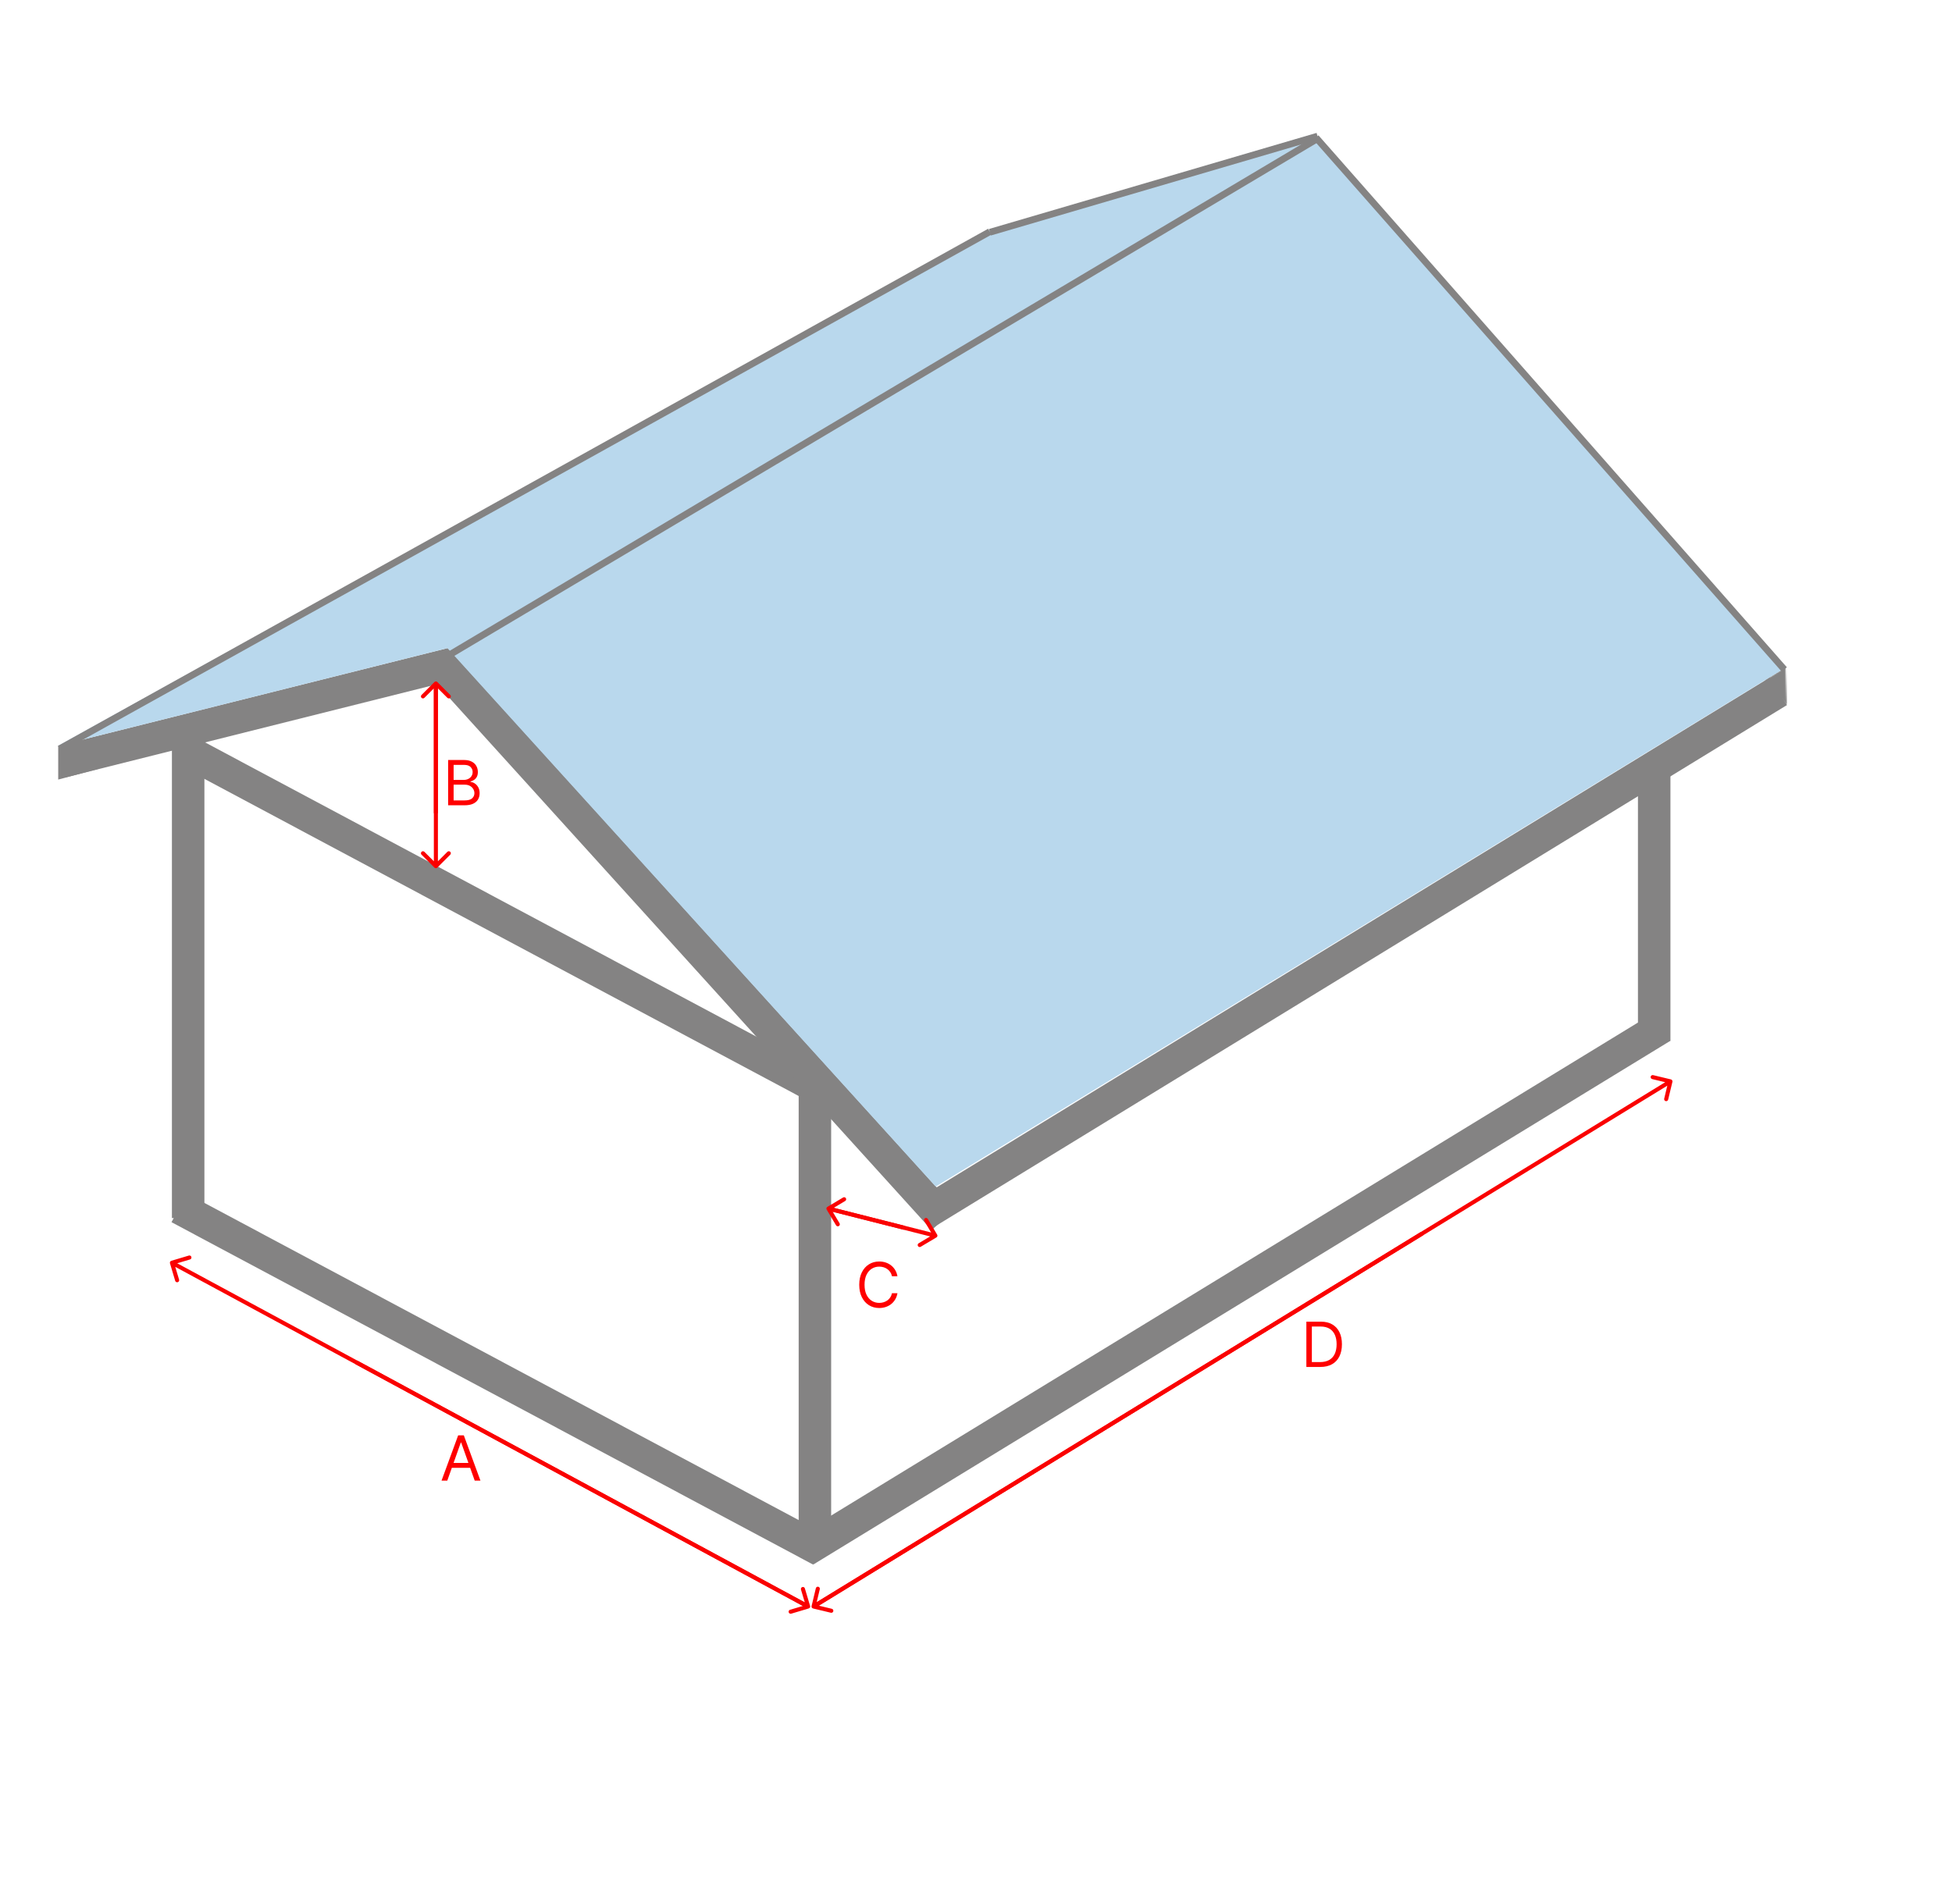 <svg width="1442" height="1407" viewBox="0 0 1442 1407" fill="none" xmlns="http://www.w3.org/2000/svg">
<g clip-path="url(#clip0_501_42)">
<line x1="602" y1="799" x2="602" y2="1145" stroke="#848383" stroke-width="24"/>
<line x1="1222" y1="565" x2="1222" y2="769.022" stroke="#848383" stroke-width="24"/>
<path d="M139 536L139 900" stroke="#848383" stroke-width="24"/>
<line x1="606.353" y1="1145.46" x2="132.353" y2="892.456" stroke="#848383" stroke-width="24"/>
<line x1="611.349" y1="807.586" x2="137.349" y2="554.586" stroke="#848383" stroke-width="24"/>
<line x1="594.746" y1="1145.63" x2="1227.74" y2="758.761" stroke="#848383" stroke-width="24"/>
<mask id="path-7-inside-1_501_42" fill="white">
<path d="M1319 493L1304 502.5L1320 521L1319 493Z"/>
</mask>
<path d="M1304 502.5L1292.23 483.914L1270.66 497.577L1287.36 516.891L1304 502.5ZM1319 493L1340.99 492.215L1339.62 453.901L1307.23 474.414L1319 493ZM1320 521L1303.36 535.391L1344.22 582.63L1341.99 520.215L1320 521ZM1315.77 521.086L1330.77 511.586L1307.23 474.414L1292.23 483.914L1315.77 521.086ZM1297.01 493.785L1298.01 521.785L1341.99 520.215L1340.99 492.215L1297.01 493.785ZM1336.64 506.609L1320.64 488.109L1287.36 516.891L1303.36 535.391L1336.64 506.609Z" fill="#848383" mask="url(#path-7-inside-1_501_42)"/>
<path d="M43 551H70L73 568L43 576V551Z" fill="#848383"/>
<line x1="697.109" y1="900.843" x2="322.11" y2="486.926" stroke="#848383" stroke-width="24"/>
<line x1="333.616" y1="490.509" x2="45.918" y2="562.64" stroke="#848383" stroke-width="24"/>
<line x1="684.735" y1="895.765" x2="1313.74" y2="510.765" stroke="#848383" stroke-width="24"/>
<path d="M691.208 876.727L330.536 478.888L42.998 550.999L731.989 169.516L969.113 99.425L1319.5 493L691.208 876.727Z" fill="#B9D8ED"/>
<path d="M691.773 914.287C692.485 913.863 692.718 912.942 692.294 912.23L685.382 900.634C684.958 899.922 684.037 899.689 683.326 900.113C682.614 900.537 682.381 901.458 682.805 902.17L688.949 912.478L678.641 918.621C677.929 919.045 677.696 919.966 678.12 920.678C678.544 921.389 679.465 921.622 680.176 921.198L691.773 914.287ZM611.634 894.453L690.637 914.452L691.373 911.544L612.37 891.545L611.634 894.453Z" fill="#FA0000"/>
<path d="M611.231 891.712C610.52 892.136 610.286 893.056 610.711 893.768L617.622 905.365C618.046 906.076 618.967 906.309 619.679 905.885C620.39 905.461 620.623 904.54 620.199 903.829L614.056 893.521L624.364 887.377C625.075 886.953 625.308 886.032 624.884 885.321C624.46 884.609 623.539 884.376 622.828 884.8L611.231 891.712ZM668.477 905.75L612.367 891.546L611.631 894.454L667.741 908.658L668.477 905.75Z" fill="#FA0000"/>
<path d="M662.972 943H658.92C658.681 941.835 658.262 940.811 657.663 939.929C657.075 939.047 656.356 938.306 655.506 937.707C654.668 937.098 653.737 936.64 652.713 936.335C651.689 936.03 650.622 935.878 649.511 935.878C647.486 935.878 645.651 936.39 644.006 937.413C642.373 938.437 641.071 939.945 640.102 941.938C639.144 943.931 638.665 946.376 638.665 949.273C638.665 952.17 639.144 954.614 640.102 956.607C641.071 958.6 642.373 960.108 644.006 961.132C645.651 962.156 647.486 962.668 649.511 962.668C650.622 962.668 651.689 962.515 652.713 962.21C653.737 961.905 654.668 961.453 655.506 960.854C656.356 960.245 657.075 959.499 657.663 958.616C658.262 957.723 658.681 956.7 658.92 955.545H662.972C662.667 957.255 662.111 958.785 661.305 960.136C660.5 961.486 659.498 962.635 658.3 963.582C657.102 964.519 655.757 965.232 654.265 965.722C652.784 966.212 651.199 966.457 649.511 966.457C646.658 966.457 644.121 965.76 641.899 964.366C639.678 962.973 637.93 960.991 636.656 958.42C635.381 955.85 634.744 952.801 634.744 949.273C634.744 945.744 635.381 942.695 636.656 940.125C637.93 937.555 639.678 935.573 641.899 934.179C644.121 932.785 646.658 932.088 649.511 932.088C651.199 932.088 652.784 932.333 654.265 932.823C655.757 933.313 657.102 934.032 658.3 934.979C659.498 935.916 660.5 937.059 661.305 938.41C662.111 939.749 662.667 941.279 662.972 943Z" fill="#FF0000"/>
<path d="M320.941 641.06C321.527 641.646 322.477 641.646 323.063 641.06L332.609 631.515C333.194 630.929 333.194 629.979 332.609 629.393C332.023 628.807 331.073 628.807 330.487 629.393L322.002 637.878L313.517 629.393C312.931 628.807 311.981 628.807 311.395 629.393C310.81 629.979 310.81 630.929 311.395 631.515L320.941 641.06ZM320.502 505.001L320.502 640L323.502 640L323.502 505.001L320.502 505.001Z" fill="#FA0000"/>
<path d="M323.061 503.939C322.475 503.354 321.525 503.354 320.939 503.939L311.393 513.485C310.808 514.071 310.808 515.021 311.393 515.607C311.979 516.192 312.929 516.192 313.515 515.607L322 507.121L330.485 515.607C331.071 516.192 332.021 516.192 332.607 515.607C333.192 515.021 333.192 514.071 332.607 513.485L323.061 503.939ZM323.5 600.88L323.5 505L320.5 505L320.5 600.88L323.5 600.88Z" fill="#FA0000"/>
<path d="M331.051 595V561.545H342.747C345.078 561.545 347 561.948 348.513 562.754C350.027 563.549 351.154 564.622 351.895 565.972C352.635 567.312 353.006 568.798 353.006 570.432C353.006 571.869 352.75 573.056 352.238 573.993C351.737 574.929 351.073 575.67 350.245 576.214C349.428 576.759 348.541 577.162 347.582 577.423V577.75C348.606 577.815 349.635 578.175 350.67 578.828C351.704 579.482 352.57 580.418 353.267 581.638C353.964 582.857 354.312 584.349 354.312 586.114C354.312 587.791 353.931 589.299 353.169 590.638C352.407 591.978 351.203 593.04 349.559 593.824C347.915 594.608 345.775 595 343.139 595H331.051ZM335.102 591.406H343.139C345.786 591.406 347.664 590.894 348.775 589.871C349.897 588.836 350.457 587.584 350.457 586.114C350.457 584.981 350.169 583.936 349.592 582.977C349.014 582.008 348.192 581.235 347.125 580.658C346.058 580.07 344.795 579.776 343.335 579.776H335.102V591.406ZM335.102 576.247H342.616C343.836 576.247 344.936 576.008 345.916 575.528C346.907 575.049 347.691 574.374 348.268 573.503C348.857 572.632 349.151 571.608 349.151 570.432C349.151 568.962 348.639 567.715 347.615 566.691C346.591 565.656 344.969 565.139 342.747 565.139H335.102V576.247Z" fill="#FF0000"/>
<path d="M324.686 488.223L974.001 102" stroke="#848383" stroke-width="5"/>
<line x1="731.215" y1="171.185" x2="44.215" y2="553.185" stroke="#848383" stroke-width="5"/>
<line x1="731.296" y1="171.601" x2="973.296" y2="100.601" stroke="#848383" stroke-width="5"/>
<line x1="1318.12" y1="494.652" x2="972.124" y2="101.652" stroke="#848383" stroke-width="5"/>
<path d="M1235.46 799.349C1235.65 798.544 1235.16 797.734 1234.35 797.541L1221.22 794.39C1220.42 794.197 1219.61 794.693 1219.41 795.499C1219.22 796.305 1219.72 797.114 1220.52 797.308L1232.19 800.108L1229.39 811.776C1229.2 812.582 1229.69 813.392 1230.5 813.585C1231.31 813.778 1232.12 813.282 1232.31 812.476L1235.46 799.349ZM601.784 1188.28L1234.78 800.278L1233.22 797.72L600.216 1185.72L601.784 1188.28Z" fill="#FA0000"/>
<path d="M599.542 1186.65C599.349 1187.46 599.845 1188.26 600.65 1188.46L613.778 1191.61C614.583 1191.8 615.393 1191.31 615.586 1190.5C615.78 1189.69 615.283 1188.88 614.478 1188.69L602.809 1185.89L605.609 1174.22C605.802 1173.42 605.306 1172.61 604.5 1172.41C603.695 1172.22 602.885 1172.72 602.692 1173.52L599.542 1186.65ZM1049.79 910.153L600.217 1185.72L601.784 1188.28L1051.36 912.711L1049.79 910.153Z" fill="#FA0000"/>
<path d="M975.375 1010H965.051V976.545H975.832C979.078 976.545 981.855 977.215 984.163 978.555C986.472 979.883 988.242 981.795 989.472 984.288C990.703 986.771 991.318 989.744 991.318 993.207C991.318 996.692 990.697 999.692 989.456 1002.21C988.214 1004.71 986.407 1006.64 984.033 1007.99C981.659 1009.33 978.773 1010 975.375 1010ZM969.102 1006.41H975.114C977.88 1006.41 980.172 1005.87 981.991 1004.81C983.809 1003.74 985.165 1002.22 986.058 1000.25C986.951 998.277 987.398 995.93 987.398 993.207C987.398 990.507 986.957 988.182 986.075 986.232C985.192 984.272 983.875 982.769 982.121 981.724C980.368 980.667 978.185 980.139 975.571 980.139H969.102V1006.41Z" fill="#FF0000"/>
<path d="M126.571 931.565C125.777 931.802 125.326 932.637 125.563 933.431L129.422 946.367C129.659 947.161 130.495 947.613 131.289 947.376C132.082 947.139 132.534 946.304 132.297 945.51L128.866 934.011L140.366 930.58C141.159 930.343 141.611 929.508 141.374 928.714C141.137 927.92 140.302 927.468 139.508 927.705L126.571 931.565ZM597.713 1185.68L127.713 931.682L126.287 934.322L596.287 1188.32L597.713 1185.68Z" fill="#FA0000"/>
<path d="M597.429 1188.44C598.223 1188.2 598.674 1187.36 598.437 1186.57L594.578 1173.63C594.341 1172.84 593.506 1172.39 592.712 1172.63C591.918 1172.86 591.466 1173.7 591.703 1174.49L595.134 1185.99L583.635 1189.42C582.841 1189.66 582.389 1190.49 582.626 1191.29C582.863 1192.08 583.699 1192.53 584.492 1192.3L597.429 1188.44ZM262.48 1007.92L596.287 1188.32L597.713 1185.68L263.907 1005.28L262.48 1007.92Z" fill="#FA0000"/>
<path d="M330.423 1094H326.176L338.46 1060.55H342.642L354.926 1094H350.679L340.682 1065.84H340.42L330.423 1094ZM331.991 1080.93H349.111V1084.53H331.991V1080.93Z" fill="#FF0000"/>
</g>
<defs>
<clipPath id="clip0_501_42">
<rect width="1442" height="1407" fill="white"/>
</clipPath>
</defs>
</svg>
